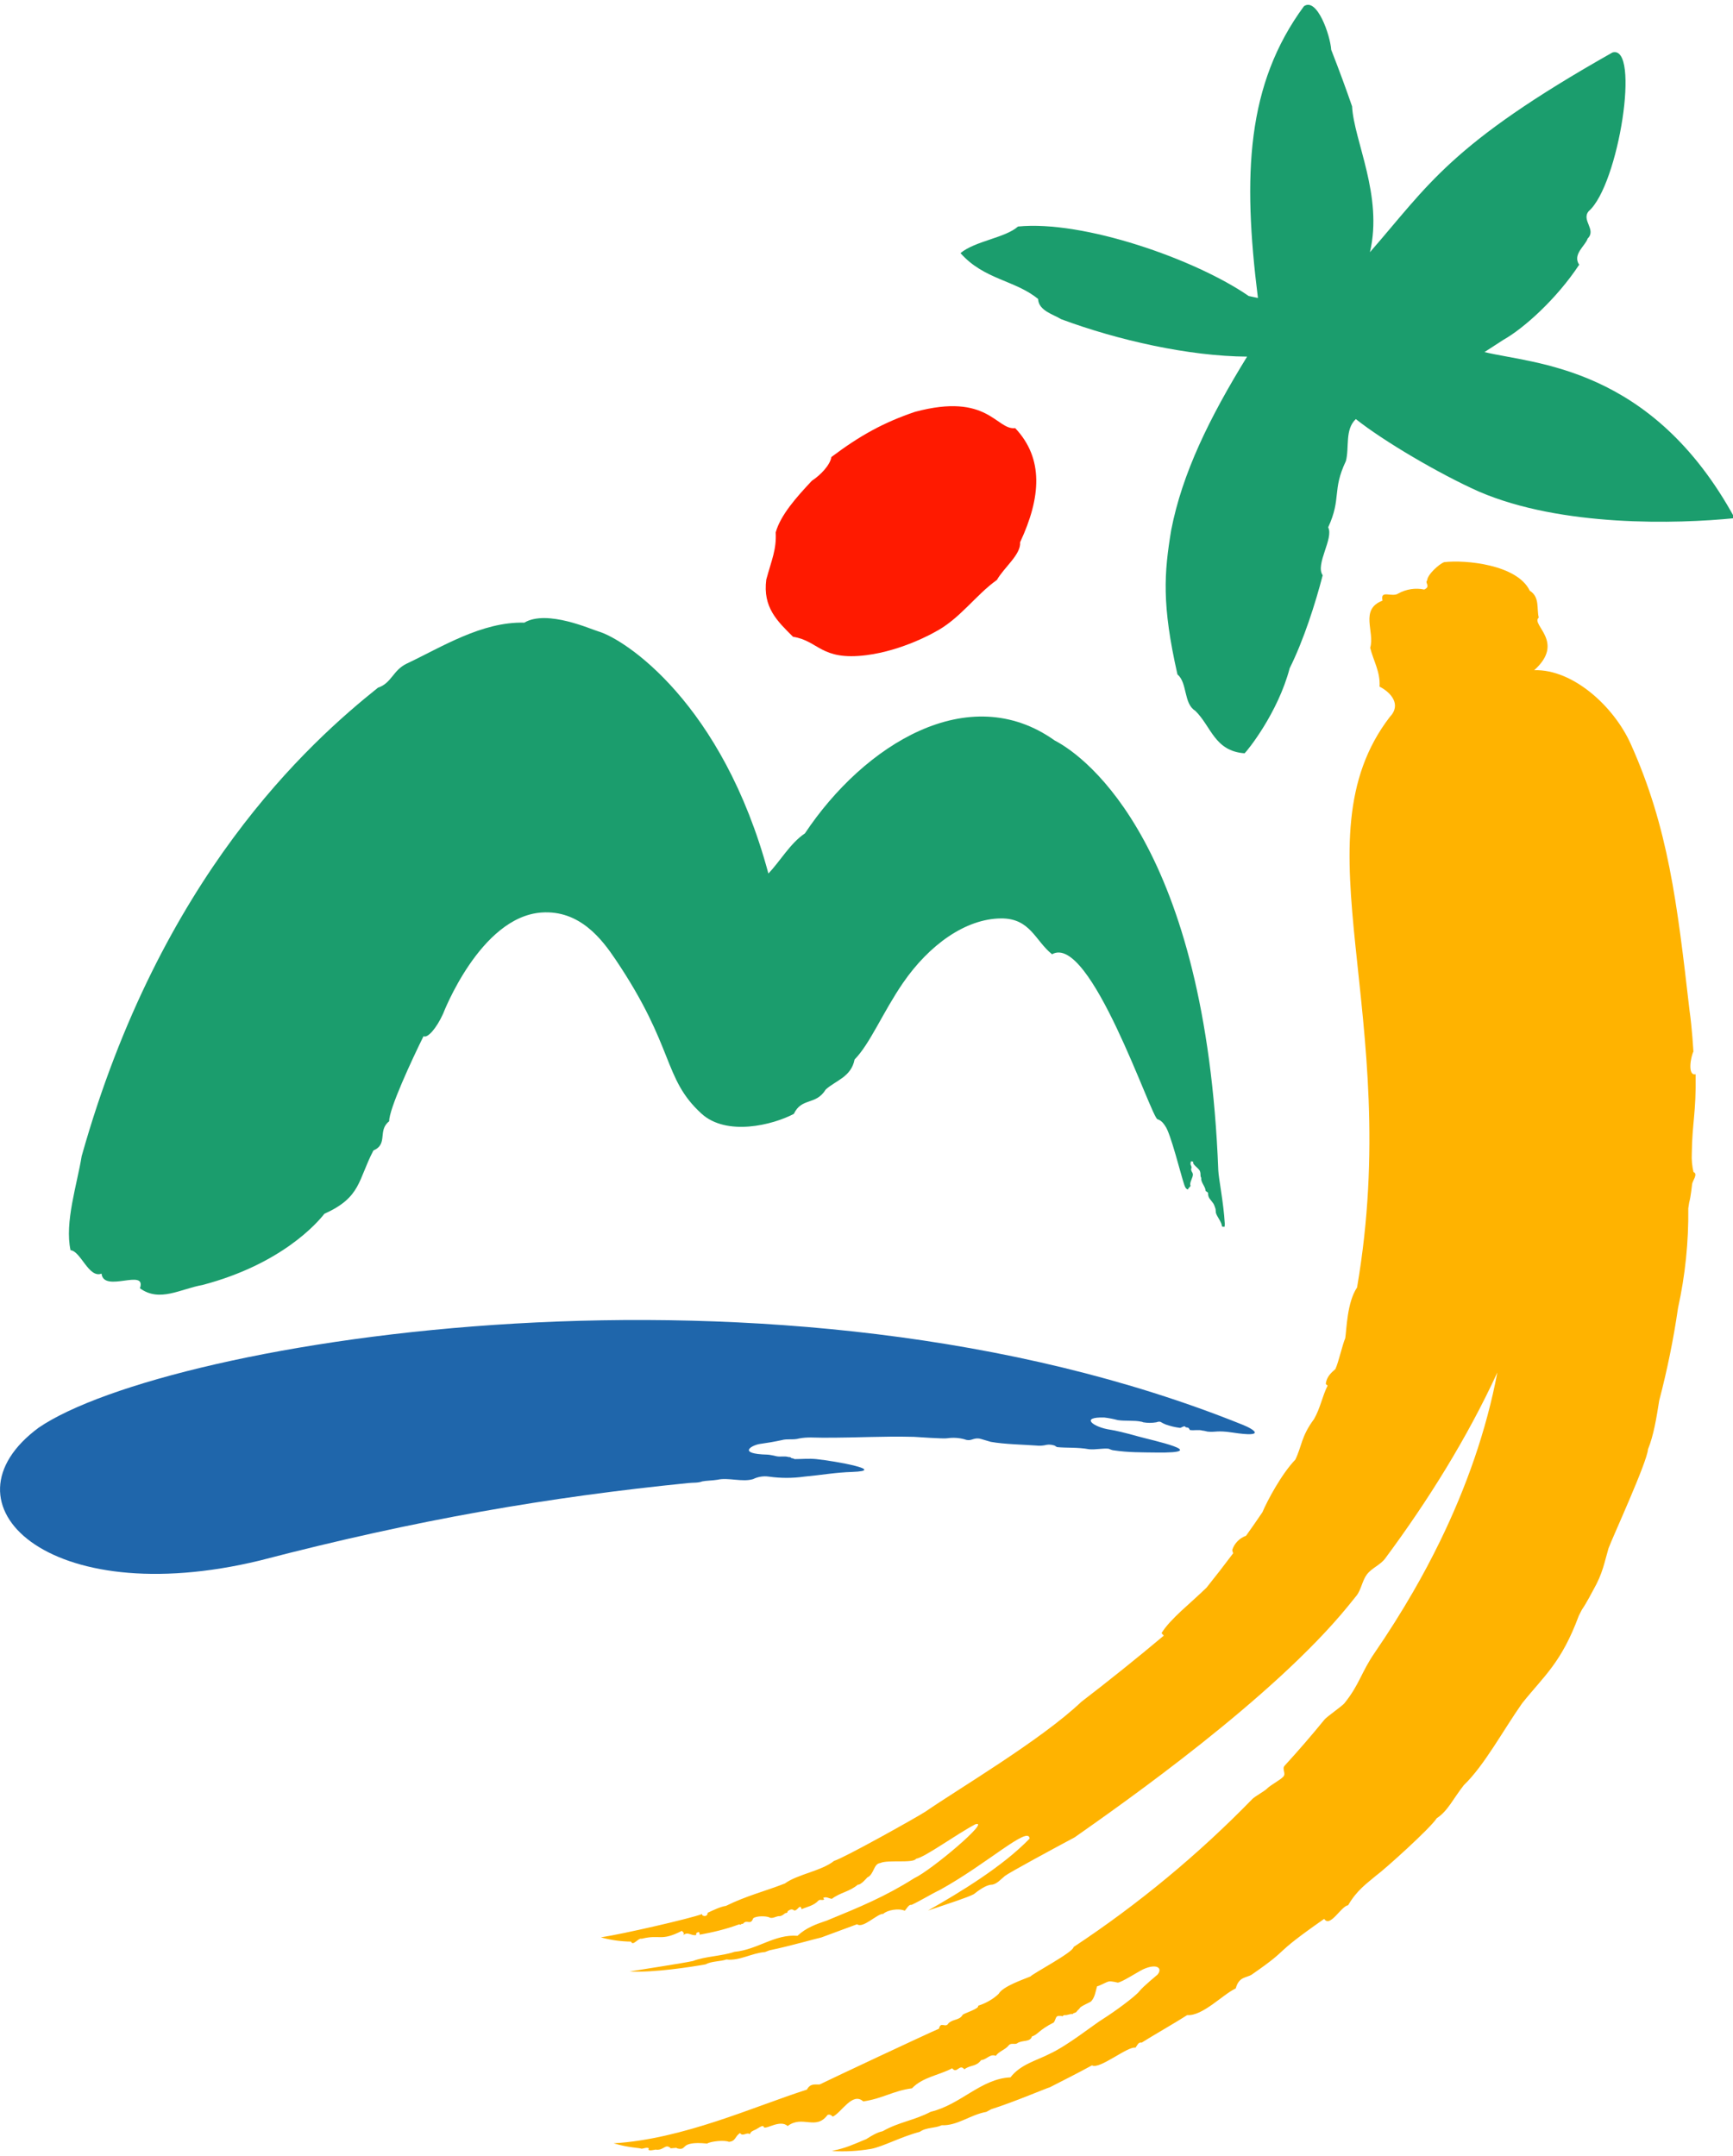 <?xml version="1.0" encoding="UTF-8"?>
<svg xmlns="http://www.w3.org/2000/svg" xmlns:xlink="http://www.w3.org/1999/xlink" width="180px" height="224px" viewBox="0 0 180 223" version="1.1">
<g id="surface1">
<path style=" stroke:none;fill-rule:evenodd;fill:rgb(10.588%,61.569%,42.745%);fill-opacity:1;" d="M 127.211 126.594 C 127.094 124.488 126.574 121.941 126.539 121.078 C 125.25 87.535 112.941 78.184 109.551 76.434 C 100.625 70.066 89.746 76.855 83.602 86.086 C 82.078 87.098 81 89.027 79.809 90.25 C 75.047 72.535 64.906 65.91 62.16 65.102 C 61.488 64.926 56.832 62.785 54.457 64.188 C 50.039 64.078 45.895 66.719 42.23 68.453 C 40.797 69.148 40.684 70.469 39.254 70.949 C 32.086 76.68 16.664 90.539 8.484 119.609 C 8.008 122.555 6.695 126.516 7.328 129.387 C 8.398 129.492 9.215 132.332 10.547 131.82 C 10.762 133.875 15.266 131.207 14.535 133.344 C 16.582 134.832 18.742 133.406 21.035 133 C 29.242 130.836 32.949 126.555 33.691 125.605 C 37.52 123.879 37.168 122.117 38.785 119.027 C 40.348 118.359 39.184 116.957 40.422 115.992 C 40.395 114.73 42.793 109.574 43.988 107.156 C 44.398 107.387 45.312 106.383 46.023 104.82 C 46.023 104.82 49.871 94.762 56.238 94.305 C 60.219 94.02 62.531 97.098 63.93 99.18 C 70.121 108.367 68.824 111.504 72.852 115.191 C 75.453 117.574 80.258 116.387 82.453 115.223 C 83.273 113.492 84.742 114.363 85.766 112.691 C 86.812 111.746 88.41 111.391 88.762 109.574 C 90.367 107.945 91.684 104.691 93.785 101.625 C 96.512 97.66 100.289 94.953 103.961 94.918 C 107.016 94.887 107.516 97.238 109.273 98.641 C 113.238 96.395 119.586 115.672 120.227 115.781 C 120.715 115.914 121.023 116.484 121.023 116.484 C 121.574 117.16 122.695 121.715 123.004 122.586 C 123.074 122.797 123.172 123.047 123.398 123.078 C 123.41 122.902 123.684 122.797 123.652 122.66 C 123.512 122.383 123.934 121.82 123.898 121.496 C 123.883 121.312 123.742 121.227 123.727 121.043 C 123.664 120.633 123.801 121.156 123.746 120.703 C 123.715 120.605 123.684 120.555 123.652 120.461 C 123.668 120.379 123.652 120.238 123.707 120.16 C 123.762 120.125 123.84 120.184 123.926 120.191 C 123.918 120.242 123.945 120.34 123.938 120.379 C 124.113 120.672 124.605 120.965 124.652 121.234 C 124.742 121.562 124.629 121.633 124.773 121.883 C 124.699 122.324 125.203 122.766 125.223 123.211 C 125.215 123.258 125.43 123.355 125.469 123.41 C 125.469 123.988 125.703 124.062 126.027 124.535 C 126.148 124.734 126.176 124.91 126.25 125.09 C 126.281 125.238 126.262 125.41 126.301 125.539 C 126.434 125.957 126.875 126.434 126.918 126.883 C 126.906 126.965 127.102 126.945 127.191 126.957 C 127.207 126.824 127.219 126.734 127.211 126.594 "/>
<path style=" stroke:none;fill-rule:evenodd;fill:rgb(100%,70.196%,0%);fill-opacity:1;" d="M 175.48 104.441 C 175.758 106.371 175.887 108.758 175.887 108.758 C 175.641 109.199 175.223 111.289 176.121 111.109 C 176.18 115.133 175.758 116.121 175.719 119.355 C 175.688 119.996 175.75 120.641 175.895 121.266 C 176.406 121.461 175.77 122.207 175.75 122.539 C 175.73 122.625 175.641 123.742 175.445 124.449 L 175.355 125.035 C 175.395 128.52 175.039 131.996 174.289 135.398 C 173.82 138.637 173.164 141.844 172.336 145.008 C 172.047 146.844 171.758 148.621 171.172 150.066 C 171.09 151.391 167.465 159.273 167.07 160.359 C 166.641 161.812 166.488 162.941 165.48 164.703 C 165.434 164.789 164.75 166.102 164.309 166.727 C 164.219 166.914 164.078 167.18 163.988 167.355 C 162.172 172.258 160.402 173.578 158.105 176.449 C 156.113 179.281 154.176 182.914 152.039 184.969 C 150.945 186.355 150.371 187.668 149.23 188.398 C 148.551 189.465 143.738 193.789 142.926 194.363 C 141.945 195.195 140.93 195.883 140.027 197.438 C 139.27 197.551 138.168 199.801 137.535 198.859 C 131.715 202.93 134.391 201.613 130.012 204.648 C 129.453 205.004 128.688 204.828 128.352 206.082 C 127.035 206.684 124.914 208.977 123.312 208.852 C 122.301 209.512 119.582 211.078 118.578 211.715 C 118.234 211.625 118.117 212.016 117.941 212.238 C 117.156 212.043 114.184 214.547 113.422 214.074 C 112.059 214.824 110.391 215.664 109.023 216.363 C 108.883 216.363 105.273 217.906 102.961 218.629 L 102.445 218.91 C 100.777 219.203 99.438 220.367 97.812 220.297 C 97.102 220.629 96.215 220.496 95.539 220.98 C 93.59 221.488 91.723 222.516 90.473 222.754 C 89.125 222.984 87.758 223.059 86.395 222.973 C 87.918 222.645 88.457 222.367 89.98 221.734 C 91.285 220.895 91.527 220.996 91.715 220.898 C 93.344 219.969 94.98 219.789 96.672 218.898 C 99.785 218.156 101.898 215.457 104.953 215.324 C 106.008 213.953 107.707 213.566 109.043 212.867 C 110.949 211.984 113.535 209.883 114.605 209.227 C 115.672 208.555 117.922 206.934 118.375 206.336 C 118.707 205.906 120.219 204.656 120.219 204.656 C 120.77 204.02 120.23 203.422 118.73 204.098 C 118.164 204.367 116.562 205.422 116.102 205.48 C 116.102 205.48 115.496 205.324 115.207 205.352 C 114.918 205.391 114.242 205.82 113.949 205.859 C 113.785 206.426 113.723 207 113.332 207.426 C 113.238 207.523 112.211 207.945 112.152 208.129 C 112.043 208.297 111.93 208.324 111.828 208.492 C 111.715 208.652 111.523 208.59 111.414 208.746 C 111.09 208.707 110.879 208.895 110.555 208.852 C 110.477 208.898 110.438 208.875 110.348 208.98 L 110.203 208.934 C 110.055 208.957 109.941 208.895 109.789 208.988 C 109.641 209.09 109.617 209.398 109.445 209.625 C 107.863 210.422 107.812 210.883 107.184 211.07 C 106.996 211.707 106.152 211.41 105.637 211.793 C 105.406 211.93 105 211.715 104.781 211.988 C 104.414 212.461 103.77 212.598 103.43 213.086 C 102.832 212.84 102.488 213.484 101.906 213.531 C 101.348 214.258 100.844 213.984 100.16 214.488 C 99.66 213.855 99.395 215.012 98.898 214.379 C 97.613 215.078 95.832 215.289 94.723 216.461 C 92.77 216.715 91.688 217.527 89.664 217.82 C 88.535 216.809 87.422 218.965 86.5 219.402 C 86.309 219.223 86.184 219.148 85.957 219.223 C 84.73 220.879 83.355 219.207 81.812 220.379 C 81.027 219.672 79.613 220.746 79.336 220.504 C 79.293 220.266 79.094 220.375 78.523 220.727 C 78.258 220.859 77.969 220.922 77.898 221.223 C 77.527 220.977 77.164 221.52 76.867 221.109 C 76.328 221.438 76.434 221.961 75.707 222.02 C 75.238 221.812 73.859 221.961 73.438 222.199 C 70.383 221.906 71.527 223.004 70.309 222.695 C 70.383 222.555 69.547 222.781 69.625 222.645 C 69.066 222.195 68.938 222.965 68.082 222.828 C 68.082 222.828 67.152 223.062 67.395 222.719 C 67.289 222.523 66.77 222.75 66.637 222.734 C 66.254 222.613 65.367 222.652 63.738 222.176 C 70.957 221.734 78.262 218.371 83.812 216.594 C 84.16 215.941 84.613 216.082 85.137 216.059 C 86.488 215.398 96.117 210.871 97.523 210.27 C 97.719 209.438 98.199 210.281 98.531 209.684 C 99.07 209.227 99.645 209.41 99.992 208.824 C 100.117 208.668 101.75 208.188 101.598 207.879 C 102.32 207.656 103.152 207.211 103.727 206.645 C 104.152 205.863 106.348 205.129 107.039 204.836 C 107.234 204.559 111.523 202.301 111.508 201.781 C 118.234 197.332 124.461 192.172 130.086 186.395 C 130.379 186.102 131.336 185.602 131.621 185.305 C 131.957 184.961 132.965 184.438 133.293 184.082 C 133.609 183.742 133.113 183.285 133.438 182.934 C 134.863 181.379 136.242 179.781 137.574 178.145 C 137.824 177.84 139.402 176.754 139.645 176.449 C 141.219 174.488 141.375 173.25 142.789 171.199 C 144.199 169.141 145.527 167.039 146.766 164.895 C 147.758 163.18 148.684 161.438 149.547 159.672 C 152.32 153.988 154.387 148.094 155.523 142.09 C 152.391 148.895 148.309 155.434 143.875 161.41 C 143.375 162.086 142.488 162.402 141.984 163.059 C 141.496 163.688 141.383 164.664 140.895 165.277 L 140.008 166.375 C 132.203 175.941 116.676 186.832 111.625 190.383 C 109.711 191.402 104.785 194.066 104.375 194.398 C 103.965 194.727 103.508 195.289 102.961 195.309 C 102.402 195.34 101.645 195.895 101.141 196.293 C 100.484 196.637 98.664 197.223 96.383 197.992 C 99.742 196.086 104.164 193.398 106.941 190.516 C 106.852 189.113 102.582 193.113 97.617 195.852 C 96.668 196.305 95.594 196.984 94.668 197.406 C 94.395 197.32 94.148 197.844 93.973 198.008 C 93.309 197.727 92.156 197.945 91.738 198.336 C 91.148 198.285 89.633 199.895 89.023 199.414 C 87.77 199.883 86.566 200.328 85.305 200.789 C 85.191 200.789 81.953 201.711 79.922 202.125 L 79.461 202.301 C 78.039 202.418 76.789 203.246 75.453 203.074 C 74.824 203.293 73.887 203.246 73.273 203.586 C 71.707 203.863 67.992 204.445 65.402 204.328 C 66.793 204.086 70.906 203.469 71.973 203.234 C 73.25 202.742 74.953 202.734 76.285 202.281 C 78.68 202.062 80.465 200.422 82.832 200.617 C 83.723 199.773 84.793 199.395 85.875 199.035 C 89.312 197.625 91.945 196.539 94.961 194.629 C 96.727 193.816 103.027 188.488 101.293 189.035 C 99.336 190.062 96.055 192.469 95.156 192.609 C 94.848 193.113 92.199 192.688 91.43 193.055 C 90.723 193.125 90.789 194.25 90.082 194.551 C 90.062 194.578 89.395 195.367 89.102 195.301 C 88.219 196.047 87.293 196.102 86.402 196.773 C 86.059 196.734 85.832 196.508 85.496 196.68 L 85.609 196.832 C 85.418 196.984 85.207 196.793 85.02 196.945 C 84.504 197.512 83.793 197.602 83.258 197.852 C 83.109 197.18 82.816 198.094 82.473 197.973 C 82.246 197.785 82.031 197.898 81.793 198.074 C 81.832 198.148 81.805 198.207 81.598 198.273 L 81.598 198.227 C 81.402 198.391 81.23 198.539 81.008 198.574 C 80.656 198.527 80.246 198.895 79.898 198.699 C 79.629 198.562 78.586 198.516 78.23 198.797 C 77.949 199.578 77.59 198.863 77.188 199.348 C 77.191 199.398 76.992 199.359 76.992 199.402 C 76.762 199.566 76.996 199.461 76.781 199.422 C 75.383 199.941 74.031 200.254 72.672 200.5 C 72.672 200.5 72.672 200.082 72.453 200.273 C 72.336 200.273 72.273 200.387 72.316 200.535 C 71.785 200.648 71.469 200.133 70.973 200.543 C 71.129 200.301 70.922 200.23 70.824 200.102 C 68.598 201.238 68.59 200.438 66.648 200.922 C 66.297 200.797 65.742 201.742 65.547 201.219 C 64.484 201.207 63.434 201.059 62.41 200.777 C 64.746 200.422 71.742 198.809 72.926 198.355 C 72.848 198.535 73.293 198.668 73.445 198.438 C 73.445 198.34 73.574 198.277 73.465 198.242 C 74.094 197.949 74.84 197.582 75.402 197.508 C 77.516 196.461 79.457 195.988 81.523 195.18 C 82.824 194.223 85.324 193.883 86.633 192.832 C 87.688 192.523 95.207 188.309 96.117 187.719 C 99.508 185.371 108.129 180.285 112.312 176.309 C 115.219 174.078 118.074 171.785 120.879 169.43 L 120.641 169.168 C 121.586 167.652 123.621 166.102 125.32 164.441 C 126.262 163.266 127.152 162.113 128.082 160.875 C 128.039 160.742 127.973 160.57 128 160.492 C 128.23 159.824 128.754 159.293 129.422 159.055 C 130 158.246 130.551 157.453 131.125 156.605 C 131.617 155.43 133.125 152.609 134.539 151.148 C 135.227 149.73 135.145 148.73 136.48 146.938 C 137.148 145.773 137.312 144.637 137.895 143.449 C 137.797 143.371 137.695 143.316 137.707 143.238 C 137.805 142.555 138.203 142.168 138.703 141.734 C 139.047 140.98 139.406 139.289 139.727 138.523 C 139.871 137.598 139.91 134.801 140.953 133.258 C 145.832 104.805 134.496 86.84 144.348 73.992 C 145.609 72.684 144.434 71.414 143.289 70.836 C 143.379 69.289 142.656 68.176 142.316 66.801 C 142.82 65.137 141.188 62.824 143.594 61.902 C 143.336 60.699 144.578 61.625 145.254 61.148 C 146.07 60.703 147.023 60.559 147.934 60.75 C 148.641 60.41 147.965 60.066 148.23 59.809 C 148.266 59.172 149.492 58.098 149.984 57.906 C 152.191 57.637 157.594 58.152 158.891 60.871 C 159.953 61.531 159.59 62.746 159.824 63.66 C 158.953 64.406 162.633 66.188 159.352 69.129 C 163.34 69.004 167.605 72.848 169.379 76.793 C 173.27 85.461 174.199 93.305 175.48 104.441 "/>
<path style=" stroke:none;fill-rule:evenodd;fill:rgb(10.588%,61.569%,42.745%);fill-opacity:1;" d="M 180.18 53.332 C 174.168 53.938 162.207 54.266 153.633 50.582 C 149.461 48.727 143.652 45.293 140.824 43.039 C 139.664 44.137 140.168 45.961 139.793 47.398 C 138.332 50.484 139.355 51.227 137.953 54.289 C 138.551 55.43 136.578 58.145 137.383 59.266 C 136.637 62.145 135.418 65.988 133.953 68.926 C 132.727 73.586 129.551 77.512 129.27 77.762 C 126.129 77.531 125.809 74.949 124.137 73.336 C 122.926 72.605 123.34 70.43 122.297 69.566 C 120.652 62.285 120.914 59.039 121.645 54.586 C 122.789 48.68 125.621 42.902 129.531 36.551 C 123.492 36.512 116.113 34.855 110.203 32.656 C 109.465 32.18 107.871 31.793 107.824 30.562 C 105.449 28.602 102.211 28.562 99.762 25.797 C 101.301 24.523 104.418 24.215 105.734 23.035 C 112.523 22.359 124.148 26.422 129.699 30.254 L 130.656 30.457 C 129.051 17.625 129.48 8.25 135.434 0.148 C 136.793 -0.812 138.172 3.164 138.266 4.668 C 139.117 6.836 139.871 8.91 140.434 10.547 C 140.629 14.141 143.672 19.836 142.289 25.703 C 148.406 18.699 150.562 14.516 167.48 4.953 C 170.41 4.105 168.141 18.719 165.008 21.445 C 164.223 22.391 165.844 23.355 164.902 24.285 C 164.68 25.023 163.297 25.922 164.023 27.004 C 161.664 30.582 158.234 33.641 156.152 34.805 L 154.188 36.078 C 159.324 37.332 171.531 37.492 180.18 53.332 "/>
<path style=" stroke:none;fill-rule:evenodd;fill:rgb(100%,10.196%,0%);fill-opacity:1;" d="M 89.996 67.566 C 85.246 68.168 85.059 66.078 82.367 65.656 C 80.734 64.031 79.215 62.605 79.59 59.715 C 80.164 57.609 80.656 56.613 80.57 54.809 C 81.078 53 82.73 51.148 84.324 49.449 C 85.238 48.852 86.223 47.812 86.355 46.98 C 89.355 44.723 91.816 43.379 95.035 42.289 C 102.645 40.238 103.469 44.211 105.445 43.98 C 108.418 47.133 108.137 51.164 105.953 55.84 C 106.059 57.105 104.289 58.441 103.547 59.75 C 101.328 61.32 99.695 63.824 97.066 65.184 C 97.066 65.184 93.777 67.086 89.996 67.566 "/>
<path style=" stroke:none;fill-rule:evenodd;fill:rgb(12.157%,40%,67.059%);fill-opacity:1;" d="M 88.527 152.422 C 86.73 152.48 85.434 152.734 83.543 152.91 C 82.32 153.082 81.082 153.082 79.859 152.91 C 79.301 152.828 78.73 152.918 78.223 153.168 C 77.105 153.508 75.645 152.977 74.527 153.234 C 74.012 153.32 73.367 153.32 72.941 153.406 C 72.508 153.578 71.996 153.52 71.477 153.578 C 57.055 155.031 43.402 157.348 26.992 161.625 C 4.91 166.977 -6.645 155.699 4.023 147.82 C 17.293 138.77 81.008 128.145 129.023 147.504 C 130.301 148.008 131.543 148.867 128.059 148.336 C 126.359 148.074 126.27 148.328 125.414 148.23 C 125.27 148.211 125.09 148.133 124.914 148.133 C 124.523 148.008 124.055 148.133 123.598 148.07 C 123.551 148.07 123.551 147.949 123.484 147.898 C 123.371 147.727 123.199 147.883 123.094 147.711 C 122.969 147.594 122.637 147.898 122.523 147.84 C 122.031 147.777 121.551 147.66 121.086 147.496 C 120.965 147.438 120.793 147.379 120.621 147.266 C 120.449 147.152 120.285 147.207 120.105 147.266 C 119.652 147.344 119.191 147.344 118.738 147.266 C 118.738 147.266 118.617 147.207 118.559 147.207 C 117.824 147.039 116.848 147.156 116.105 147.039 C 115.648 146.918 115.184 146.828 114.715 146.77 C 112.098 146.684 113.566 147.789 115.352 148.043 C 115.766 148.098 116.926 148.367 118.234 148.738 C 119.547 149.113 126.078 150.492 120.055 150.406 C 118.609 150.387 117.191 150.406 115.703 150.184 C 115.531 150.184 115.301 150.066 115.129 150.008 C 114.445 149.957 113.812 150.125 113.125 150.066 C 111.867 149.836 110.777 149.953 109.746 149.836 C 109.746 149.723 109.574 149.836 109.633 149.723 C 109.348 149.605 109.004 149.551 108.715 149.605 C 108.355 149.699 107.98 149.723 107.613 149.68 C 106.418 149.59 104.309 149.551 102.906 149.297 C 102.816 149.281 101.789 148.953 101.703 148.953 C 101.02 148.867 100.871 149.297 100.188 149.035 C 99.609 148.875 99.008 148.836 98.41 148.922 C 98.066 149.004 95.195 148.785 94.926 148.777 C 91.488 148.695 89.598 148.867 85.477 148.867 C 84.617 148.867 83.848 148.777 82.988 148.949 C 82.383 149.121 81.785 148.949 81.184 149.121 C 80.445 149.281 79.699 149.41 78.949 149.512 C 78.121 149.621 76.461 150.543 79.723 150.625 C 79.941 150.629 80.457 150.746 80.668 150.797 C 81.098 150.879 81.484 150.746 81.914 150.879 C 81.961 150.879 82.082 150.879 82.129 150.918 C 82.211 151.051 82.383 150.969 82.52 151.09 C 83.285 151.09 84.02 151.012 84.789 151.09 C 86.852 151.305 92.176 152.289 88.527 152.422 "/>
</g>
</svg>
